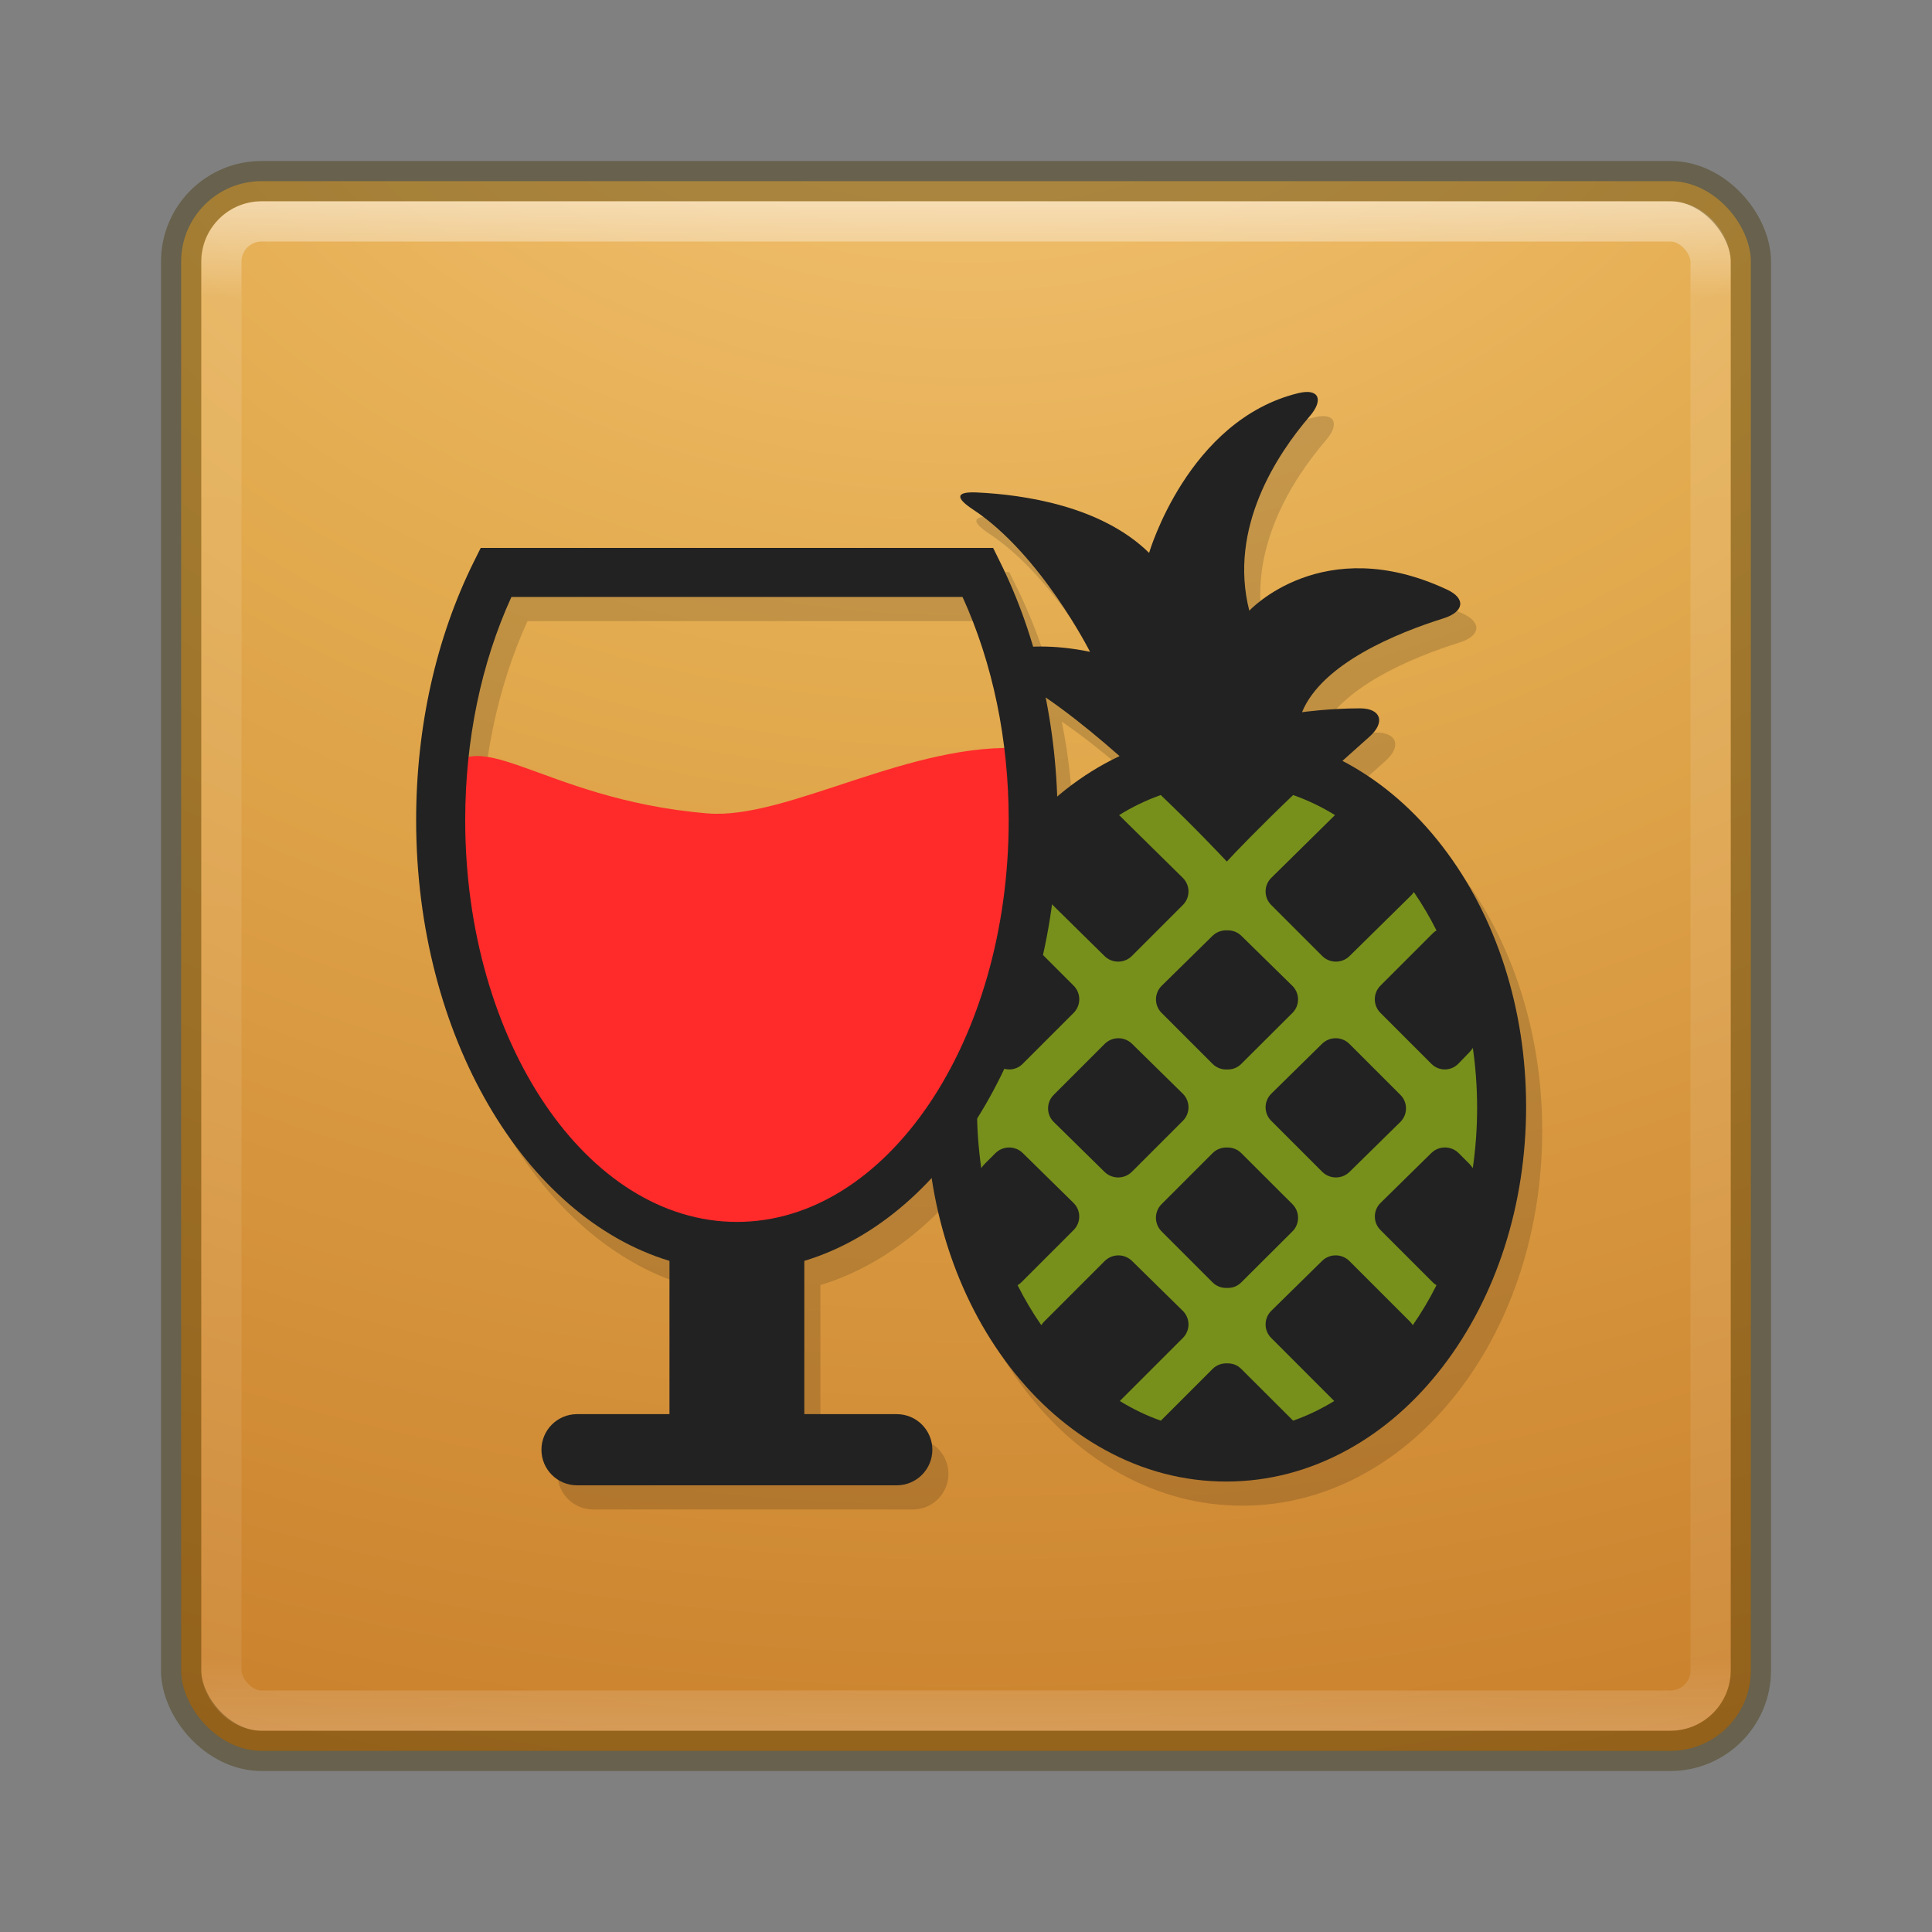 <?xml version="1.0" encoding="UTF-8" standalone="no"?>
<!-- Created with Inkscape (http://www.inkscape.org/) -->

<svg
   xmlns:dc="http://purl.org/dc/elements/1.1/"
   xmlns:cc="http://creativecommons.org/ns#"
   xmlns:rdf="http://www.w3.org/1999/02/22-rdf-syntax-ns#"
   xmlns:svg="http://www.w3.org/2000/svg"
   xmlns="http://www.w3.org/2000/svg"
   xmlns:sodipodi="http://sodipodi.sourceforge.net/DTD/sodipodi-0.dtd"
   xmlns:inkscape="http://www.inkscape.org/namespaces/inkscape"
   id="svg3143"
   height="48"
   width="48"
   version="1.1"
   inkscape:version="0.91 r13725"
   sodipodi:docname="hb-icon.svg">
  <rect width="100%" height="100%" fill="#808080" stroke="none"/>
  <sodipodi:namedview
     pagecolor="#ffffff"
     bordercolor="#666666"
     borderopacity="1"
     objecttolerance="10"
     gridtolerance="10"
     guidetolerance="10"
     inkscape:pageopacity="0"
     inkscape:pageshadow="2"
     inkscape:window-width="1535"
     inkscape:window-height="876"
     id="namedview44"
     showgrid="false"
     inkscape:zoom="4.9166667"
     inkscape:cx="-10.779661"
     inkscape:cy="24"
     inkscape:window-x="65"
     inkscape:window-y="24"
     inkscape:window-maximized="1"
     inkscape:current-layer="svg3143" />
  <defs
     id="defs3145">
    <radialGradient
       id="radialGradient3030"
       gradientUnits="userSpaceOnUse"
       cy="43.5"
       cx="4.993"
       gradientTransform="matrix(2.004 0 0 1.4 27.988 -17.4)"
       r="2.5">
      <stop
         id="stop2883"
         stop-color="#181818"
         offset="0" />
      <stop
         id="stop2885"
         stop-color="#181818"
         stop-opacity="0"
         offset="1" />
    </radialGradient>
    <radialGradient
       id="radialGradient3032"
       gradientUnits="userSpaceOnUse"
       cy="43.5"
       cx="4.993"
       gradientTransform="matrix(2.004 0 0 1.4 -20.012 -104.4)"
       r="2.5">
      <stop
         id="stop2889"
         stop-color="#181818"
         offset="0" />
      <stop
         id="stop2891"
         stop-color="#181818"
         stop-opacity="0"
         offset="1" />
    </radialGradient>
    <linearGradient
       id="linearGradient3034"
       y2="39.999"
       gradientUnits="userSpaceOnUse"
       x2="25.058"
       y1="47.028"
       x1="25.058">
      <stop
         id="stop2895"
         stop-color="#181818"
         stop-opacity="0"
         offset="0" />
      <stop
         id="stop2897"
         stop-color="#181818"
         offset=".5" />
      <stop
         id="stop2899"
         stop-color="#181818"
         stop-opacity="0"
         offset="1" />
    </linearGradient>
    <linearGradient
       id="linearGradient3044"
       y2="43"
       gradientUnits="userSpaceOnUse"
       x2="24"
       gradientTransform="translate(5.3e-6,1)"
       y1="5"
       x1="24">
      <stop
         id="stop3926-7"
         stop-color="#fff"
         offset="0" />
      <stop
         id="stop3928-3"
         stop-color="#fff"
         stop-opacity=".235"
         offset=".063" />
      <stop
         id="stop3930-7"
         stop-color="#fff"
         stop-opacity=".157"
         offset=".951" />
      <stop
         id="stop3932-1"
         stop-color="#fff"
         stop-opacity=".392"
         offset="1" />
    </linearGradient>
    <radialGradient
       id="radialGradient3053"
       gradientUnits="userSpaceOnUse"
       cy="9.994"
       cx="8.276"
       gradientTransform="matrix(0,6.668,-8.186,0,105.88,-59.463)"
       r="12.672">
      <stop
         id="stop4199"
         stop-color="#f8ca7e"
         offset="0" />
      <stop
         id="stop4201"
         stop-color="#e3ab4f"
         offset=".262" />
      <stop
         id="stop4203"
         stop-color="#c67926"
         offset=".661" />
      <stop
         id="stop4205"
         stop-color="#69390b"
         offset="1" />
    </radialGradient>
  </defs>
  <g
     id="g4172"
     transform="translate(0,-1)">
    <rect
       x="4.5"
       y="5.5"
       width="39"
       height="39"
       ry="2"
       rx="2"
       style="color:#000000;fill:url(#radialGradient3053)"
       id="rect5505-21" />
    <rect
       x="5.5"
       y="6.5"
       width="37"
       height="37"
       ry="1"
       rx="1"
       id="rect6741-2"
       style="opacity:0.5;fill:none;stroke:url(#linearGradient3044);stroke-linecap:round;stroke-linejoin:round" />
    <rect
       x="4.5"
       y="5.5"
       width="39"
       height="39"
       ry="2"
       rx="2"
       style="color:#000000;opacity:0.4;fill:none;stroke:#413400;stroke-linecap:round;stroke-linejoin:round"
       id="rect5505-21-1" />
    <g
       transform="translate(0.4,0.6)"
       id="g4218"
       style="opacity:0.15">
      <ellipse
         cx="30.391"
         cy="28.701"
         ry="8.777"
         rx="6.583"
         id="ellipse4220"
         style="opacity:1" />
      <g
         transform="matrix(0.028,0,0,0.028,16.929,10.738)"
         id="g4222">
        <path
           d="m 542.16,720.66 c 6.678,6.677 6.723,17.503 0.045,24.18 l -45.392,45.234 c -3.496,3.495 -7.833,5.13 -12.833,4.945 -4.559,0.186 -9.178,-1.45 -12.674,-4.945 L 426.072,744.84 c -6.677,-6.677 -6.677,-17.502 0,-24.18 l 45.234,-45.233 c 3.479,-3.479 8.096,-5.141 12.674,-5.015 5,-0.125 9.376,1.536 12.854,5.015 L 542.16,720.66 Z M 471.31,596.2 c 3.486,3.487 8.105,5.136 12.674,4.98 5,0.156 9.345,-1.492 12.833,-4.98 l 45.392,-45.233 c 6.678,-6.677 6.585,-17.455 -0.149,-24.074 l -45.115,-44.248 c -3.516,-3.456 -7.96,-5.089 -12.96,-4.937 -4.606,-0.153 -9.263,1.48 -12.779,4.937 l -45.023,44.248 c -6.735,6.619 -6.782,17.397 -0.105,24.074 L 471.31,596.2 Z m -26.435,26.435 -45.023,-44.248 c -6.735,-6.619 -17.607,-6.571 -24.284,0.105 l -45.234,45.234 c -6.677,6.677 -6.63,17.455 0.105,24.074 l 45.023,44.248 c 6.735,6.619 17.607,6.572 24.284,-0.105 l 45.233,-45.233 c 6.678,-6.678 6.631,-17.457 -0.104,-24.075 z m 304.65,11.582 c 0,86.683 -26.312,168.64 -74.093,230.78 -24.115,31.361 -52.468,56.135 -84.272,73.63 -33.981,18.692 -70.237,28.171 -107.76,28.171 -37.524,0 -73.778,-9.479 -107.76,-28.171 -31.805,-17.495 -60.157,-42.268 -84.272,-73.63 -47.779,-62.14 -74.093,-144.1 -74.093,-230.78 0,-86.681 26.313,-168.64 74.093,-230.78 24.115,-31.363 52.468,-56.135 84.272,-73.63 4.345,-2.39 8.729,-4.625 13.146,-6.713 -34.034,-29.992 -71.338,-59.045 -101.77,-73.242 -17.115,-7.983 -19.279,-16.94 -0.784,-20.764 17.957,-3.712 43.443,-5.299 76.349,1.491 0,0 -43.806,-86.769 -103.9,-126.33 -15.774,-10.384 -15.29,-15.945 3.575,-15.061 41.191,1.931 110.17,11.792 152.75,53.619 0,0 34.383,-118.04 132.54,-141.78 18.355,-4.439 22.381,6.076 10.07,20.398 -29.139,33.9 -72.444,99.275 -53.705,172.67 0,0 64.996,-70.383 175.45,-18.727 17.107,8 14.996,19.801 -3.02,25.464 -41.017,12.893 -107.83,39.949 -125.66,83.311 0,0 24.27,-3.389 51.364,-3.408 18.886,-0.013 22.673,12.471 8.593,25.058 l -24.108,21.551 c 1.544,0.807 3.089,1.611 4.624,2.455 31.805,17.495 60.157,42.268 84.272,73.63 47.782,62.14 74.094,144.1 74.094,230.78 z m -47.31,54.48 c 2.507,-17.332 3.833,-35.205 3.833,-53.484 0,-18.168 -1.311,-35.937 -3.787,-53.17 -0.936,1.415 -1.942,2.717 -3.022,3.836 l -9.758,10.105 c -6.559,6.793 -17.289,6.888 -23.966,0.211 l -45.234,-45.234 c -6.677,-6.677 -6.677,-17.502 0,-24.18 l 46.432,-46.431 c 1.051,-1.051 2.159,-1.878 3.291,-2.53 -6.05,-12.008 -12.769,-23.389 -20.093,-34.057 -0.714,1.074 -1.521,2.081 -2.439,2.985 l -54.624,53.796 c -6.729,6.626 -17.595,6.584 -24.272,-0.093 l -45.232,-45.233 c -6.678,-6.677 -6.638,-17.462 0.089,-24.09 l 56.495,-55.665 c -11.778,-7.299 -24.313,-13.274 -37.128,-17.797 -29.658,28.28 -52.821,52.378 -58.821,59.019 -6.21,-6.642 -28.981,-30.738 -58.641,-59.018 -12.815,4.523 -25.169,10.498 -36.947,17.797 l 56.495,55.665 c 6.726,6.627 6.766,17.413 0.089,24.09 l -45.233,45.233 c -6.677,6.677 -17.544,6.719 -24.271,0.093 l -54.624,-53.796 c -0.917,-0.903 -1.727,-1.911 -2.44,-2.985 -7.324,10.668 -14.043,22.049 -20.092,34.056 1.131,0.653 2.24,1.48 3.291,2.531 l 46.43,46.431 c 6.678,6.677 6.678,17.503 0,24.18 l -45.233,45.233 c -6.678,6.678 -17.407,6.584 -23.966,-0.21 l -9.758,-10.105 c -1.08,-1.119 -2.088,-2.421 -3.022,-3.836 -2.477,17.233 -3.787,35.001 -3.787,53.17 0,18.279 1.327,36.153 3.833,53.485 0.983,-1.462 2.048,-2.8 3.19,-3.941 l 9.33,-9.33 c 6.677,-6.677 17.55,-6.724 24.284,-0.106 l 45.024,44.248 c 6.734,6.619 6.782,17.397 0.104,24.074 l -46.43,46.43 c -1.051,1.052 -2.16,1.878 -3.291,2.531 6.312,12.532 13.351,24.392 21.05,35.459 0.744,-1.184 1.599,-2.295 2.587,-3.284 l 53.611,-53.61 c 6.677,-6.678 17.55,-6.725 24.284,-0.105 l 45.023,44.248 c 6.735,6.619 6.782,17.397 0.104,24.074 l -55.956,55.956 c 11.617,7.141 23.788,13 36.408,17.447 l 45.878,-45.877 c 3.486,-3.487 8.105,-5.136 12.674,-4.98 5,-0.156 9.368,1.493 12.854,4.98 L 542.8,912.79 c 12.62,-4.447 24.836,-10.307 36.453,-17.447 l -55.92,-55.97 c -6.677,-6.677 -6.619,-17.456 0.116,-24.074 l 45.03,-44.248 c 6.734,-6.619 17.609,-6.571 24.287,0.105 l 53.612,53.61 c 0.989,0.989 1.844,2.102 2.587,3.284 7.699,-11.069 14.737,-22.928 21.051,-35.459 -1.132,-0.653 -2.24,-1.479 -3.291,-2.531 l -46.431,-46.43 c -6.677,-6.677 -6.63,-17.455 0.105,-24.074 l 45.023,-44.248 c 6.735,-6.618 17.607,-6.571 24.285,0.106 l 9.33,9.33 c 1.144,1.141 2.208,2.478 3.192,3.939 z m -109.46,-110.21 c -6.678,-6.677 -17.549,-6.724 -24.284,-0.105 l -45.024,44.248 c -6.734,6.619 -6.781,17.396 -0.104,24.074 l 45.232,45.233 c 6.678,6.677 17.551,6.725 24.285,0.105 l 45.024,-44.248 c 6.734,-6.619 6.782,-17.397 0.104,-24.074 l -45.24,-45.23 z"
           id="path4224"
           inkscape:connector-curvature="0" />
      </g>
      <path
         d="m 25.466,19.597 c -2.804,-0.204 -5.907,1.773 -7.878,1.612 -4.247,-0.347 -5.888,-2.514 -6.606,-0.73 -1.261,3.132 2.371,10.224 7.279,11.539 9.483,-2.575 7.149,-12.606 7.206,-12.42 z"
         id="path4226"
         inkscape:connector-curvature="0" />
      <path
         d="m 24.674,14.613 -12.731,0 -0.168,0.338 c -0.939,1.889 -1.436,4.111 -1.436,6.426 0,5.368 2.702,9.864 6.294,10.949 l 0,3.808 -2.297,0 c -0.488,0 -0.884,0.396 -0.884,0.884 0,0.488 0.396,0.884 0.884,0.884 l 7.944,0 c 0.488,0 0.884,-0.396 0.884,-0.884 0,-0.488 -0.396,-0.884 -0.884,-0.884 l -2.297,0 0,-3.808 c 3.593,-1.085 6.294,-5.58 6.294,-10.949 0,-2.315 -0.497,-4.537 -1.436,-6.426 L 24.674,14.613 Z m -6.365,16.745 c -3.723,0 -6.751,-4.478 -6.751,-9.982 0,-1.989 0.396,-3.898 1.148,-5.545 l 11.208,0 c 0.751,1.647 1.147,3.556 1.147,5.545 0,5.504 -3.029,9.982 -6.751,9.982 z"
         id="path4228"
         inkscape:connector-curvature="0" />
    </g>
    <g
       id="g4211">
      <ellipse
         cx="30.391"
         cy="28.701"
         ry="8.777"
         rx="6.583"
         id="path4503"
         style="fill:#77901b" />
      <g
         transform="matrix(0.028,0,0,0.028,16.929,10.738)"
         id="g3"
         style="fill:#222222">
        <path
           d="m 542.16,720.66 c 6.678,6.677 6.723,17.503 0.045,24.18 l -45.392,45.234 c -3.496,3.495 -7.833,5.13 -12.833,4.945 -4.559,0.186 -9.178,-1.45 -12.674,-4.945 L 426.072,744.84 c -6.677,-6.677 -6.677,-17.502 0,-24.18 l 45.234,-45.233 c 3.479,-3.479 8.096,-5.141 12.674,-5.015 5,-0.125 9.376,1.536 12.854,5.015 L 542.16,720.66 Z M 471.31,596.2 c 3.486,3.487 8.105,5.136 12.674,4.98 5,0.156 9.345,-1.492 12.833,-4.98 l 45.392,-45.233 c 6.678,-6.677 6.585,-17.455 -0.149,-24.074 l -45.115,-44.248 c -3.516,-3.456 -7.96,-5.089 -12.96,-4.937 -4.606,-0.153 -9.263,1.48 -12.779,4.937 l -45.023,44.248 c -6.735,6.619 -6.782,17.397 -0.105,24.074 L 471.31,596.2 Z m -26.435,26.435 -45.023,-44.248 c -6.735,-6.619 -17.607,-6.571 -24.284,0.105 l -45.234,45.234 c -6.677,6.677 -6.63,17.455 0.105,24.074 l 45.023,44.248 c 6.735,6.619 17.607,6.572 24.284,-0.105 l 45.233,-45.233 c 6.678,-6.678 6.631,-17.457 -0.104,-24.075 z m 304.65,11.582 c 0,86.683 -26.312,168.64 -74.093,230.78 -24.115,31.361 -52.468,56.135 -84.272,73.63 -33.981,18.692 -70.237,28.171 -107.76,28.171 -37.524,0 -73.778,-9.479 -107.76,-28.171 -31.805,-17.495 -60.157,-42.268 -84.272,-73.63 -47.779,-62.14 -74.093,-144.1 -74.093,-230.78 0,-86.681 26.313,-168.64 74.093,-230.78 24.115,-31.363 52.468,-56.135 84.272,-73.63 4.345,-2.39 8.729,-4.625 13.146,-6.713 -34.034,-29.992 -71.338,-59.045 -101.77,-73.242 -17.115,-7.983 -19.279,-16.94 -0.784,-20.764 17.957,-3.712 43.443,-5.299 76.349,1.491 0,0 -43.806,-86.769 -103.9,-126.33 -15.774,-10.384 -15.29,-15.945 3.575,-15.061 41.191,1.931 110.17,11.792 152.75,53.619 0,0 34.383,-118.04 132.54,-141.78 18.355,-4.439 22.381,6.076 10.07,20.398 -29.139,33.9 -72.444,99.275 -53.705,172.67 0,0 64.996,-70.383 175.45,-18.727 17.107,8 14.996,19.801 -3.02,25.464 -41.017,12.893 -107.83,39.949 -125.66,83.311 0,0 24.27,-3.389 51.364,-3.408 18.886,-0.013 22.673,12.471 8.593,25.058 l -24.108,21.551 c 1.544,0.807 3.089,1.611 4.624,2.455 31.805,17.495 60.157,42.268 84.272,73.63 47.782,62.14 74.094,144.1 74.094,230.78 z m -47.31,54.48 c 2.507,-17.332 3.833,-35.205 3.833,-53.484 0,-18.168 -1.311,-35.937 -3.787,-53.17 -0.936,1.415 -1.942,2.717 -3.022,3.836 l -9.758,10.105 c -6.559,6.793 -17.289,6.888 -23.966,0.211 l -45.234,-45.234 c -6.677,-6.677 -6.677,-17.502 0,-24.18 l 46.432,-46.431 c 1.051,-1.051 2.159,-1.878 3.291,-2.53 -6.05,-12.008 -12.769,-23.389 -20.093,-34.057 -0.714,1.074 -1.521,2.081 -2.439,2.985 l -54.624,53.796 c -6.729,6.626 -17.595,6.584 -24.272,-0.093 l -45.232,-45.233 c -6.678,-6.677 -6.638,-17.462 0.089,-24.09 l 56.495,-55.665 c -11.778,-7.299 -24.313,-13.274 -37.128,-17.797 -29.658,28.28 -52.821,52.378 -58.821,59.019 -6.21,-6.642 -28.981,-30.738 -58.641,-59.018 -12.815,4.523 -25.169,10.498 -36.947,17.797 l 56.495,55.665 c 6.726,6.627 6.766,17.413 0.089,24.09 l -45.233,45.233 c -6.677,6.677 -17.544,6.719 -24.271,0.093 l -54.624,-53.796 c -0.917,-0.903 -1.727,-1.911 -2.44,-2.985 -7.324,10.668 -14.043,22.049 -20.092,34.056 1.131,0.653 2.24,1.48 3.291,2.531 l 46.43,46.431 c 6.678,6.677 6.678,17.503 0,24.18 l -45.233,45.233 c -6.678,6.678 -17.407,6.584 -23.966,-0.21 l -9.758,-10.105 c -1.08,-1.119 -2.088,-2.421 -3.022,-3.836 -2.477,17.233 -3.787,35.001 -3.787,53.17 0,18.279 1.327,36.153 3.833,53.485 0.983,-1.462 2.048,-2.8 3.19,-3.941 l 9.33,-9.33 c 6.677,-6.677 17.55,-6.724 24.284,-0.106 l 45.024,44.248 c 6.734,6.619 6.782,17.397 0.104,24.074 l -46.43,46.43 c -1.051,1.052 -2.16,1.878 -3.291,2.531 6.312,12.532 13.351,24.392 21.05,35.459 0.744,-1.184 1.599,-2.295 2.587,-3.284 l 53.611,-53.61 c 6.677,-6.678 17.55,-6.725 24.284,-0.105 l 45.023,44.248 c 6.735,6.619 6.782,17.397 0.104,24.074 l -55.956,55.956 c 11.617,7.141 23.788,13 36.408,17.447 l 45.878,-45.877 c 3.486,-3.487 8.105,-5.136 12.674,-4.98 5,-0.156 9.368,1.493 12.854,4.98 L 542.8,912.79 c 12.62,-4.447 24.836,-10.307 36.453,-17.447 l -55.92,-55.97 c -6.677,-6.677 -6.619,-17.456 0.116,-24.074 l 45.03,-44.248 c 6.734,-6.619 17.609,-6.571 24.287,0.105 l 53.612,53.61 c 0.989,0.989 1.844,2.102 2.587,3.284 7.699,-11.069 14.737,-22.928 21.051,-35.459 -1.132,-0.653 -2.24,-1.479 -3.291,-2.531 l -46.431,-46.43 c -6.677,-6.677 -6.63,-17.455 0.105,-24.074 l 45.023,-44.248 c 6.735,-6.618 17.607,-6.571 24.285,0.106 l 9.33,9.33 c 1.144,1.141 2.208,2.478 3.192,3.939 z m -109.46,-110.21 c -6.678,-6.677 -17.549,-6.724 -24.284,-0.105 l -45.024,44.248 c -6.734,6.619 -6.781,17.396 -0.104,24.074 l 45.232,45.233 c 6.678,6.677 17.551,6.725 24.285,0.105 l 45.024,-44.248 c 6.734,-6.619 6.782,-17.397 0.104,-24.074 l -45.24,-45.23 z"
           id="path5"
           inkscape:connector-curvature="0"
           style="fill:#222222" />
      </g>
      <path
         d="m 25.466,19.597 c -2.804,-0.204 -5.907,1.773 -7.878,1.612 -4.247,-0.347 -5.888,-2.514 -6.606,-0.73 -1.261,3.132 2.371,10.224 7.279,11.539 9.483,-2.575 7.149,-12.606 7.206,-12.42 z"
         id="path7"
         inkscape:connector-curvature="0"
         style="fill:#ff2b2b" />
      <path
         d="m 24.674,14.613 -12.731,0 -0.168,0.338 c -0.939,1.889 -1.436,4.111 -1.436,6.426 0,5.368 2.702,9.864 6.294,10.949 l 0,3.808 -2.297,0 c -0.488,0 -0.884,0.396 -0.884,0.884 0,0.488 0.396,0.884 0.884,0.884 l 7.944,0 c 0.488,0 0.884,-0.396 0.884,-0.884 0,-0.488 -0.396,-0.884 -0.884,-0.884 l -2.297,0 0,-3.808 c 3.593,-1.085 6.294,-5.58 6.294,-10.949 0,-2.315 -0.497,-4.537 -1.436,-6.426 L 24.674,14.613 Z m -6.365,16.745 c -3.723,0 -6.751,-4.478 -6.751,-9.982 0,-1.989 0.396,-3.898 1.148,-5.545 l 11.208,0 c 0.751,1.647 1.147,3.556 1.147,5.545 0,5.504 -3.029,9.982 -6.751,9.982 z"
         id="path5-4"
         inkscape:connector-curvature="0"
         style="fill:#222222" />
    </g>
  </g>
</svg>
